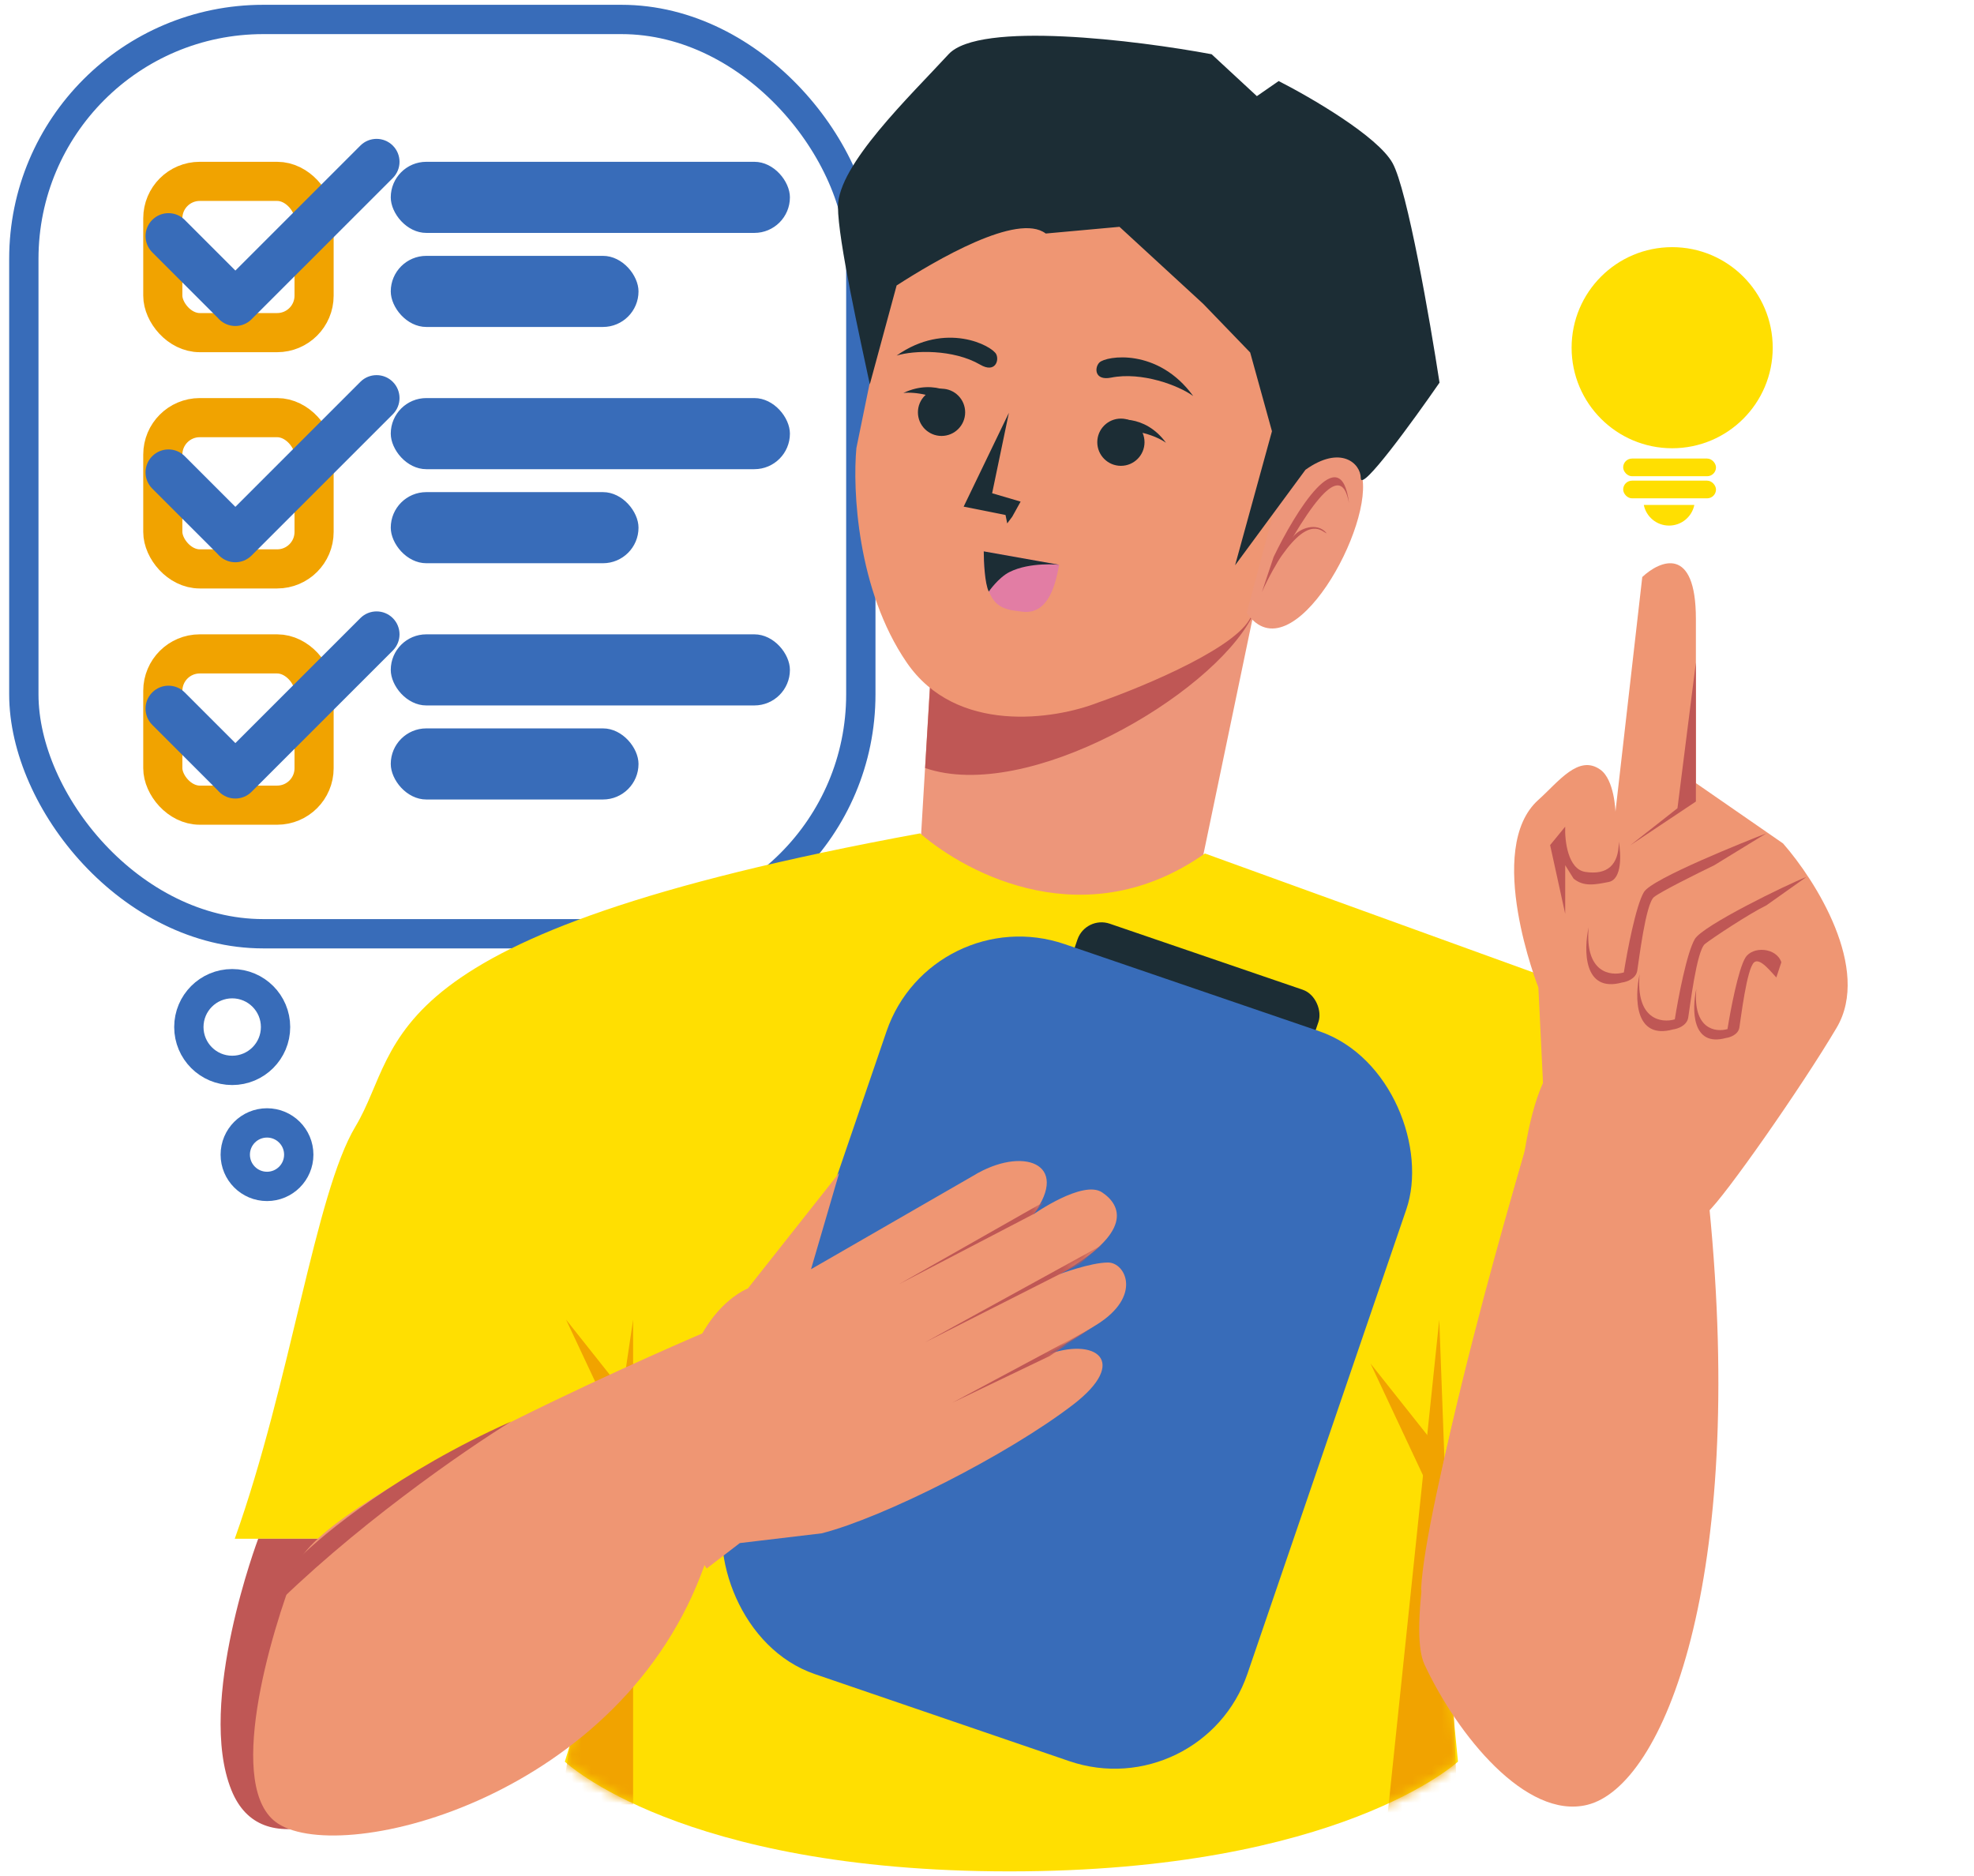 <svg width="202" height="192" viewBox="0 0 202 192" fill="none" xmlns="http://www.w3.org/2000/svg">
<rect x="2.439" y="1.991" width="85.649" height="93.564" rx="24.5" stroke="#386CB9" stroke-width="3"/>
<rect x="16.66" y="18.56" width="15.48" height="15.48" rx="3.781" stroke="#F1A300" stroke-width="4.004"/>
<rect x="16.66" y="42.739" width="15.48" height="15.48" rx="3.781" stroke="#F1A300" stroke-width="4.004"/>
<rect x="16.66" y="66.917" width="15.48" height="15.48" rx="3.781" stroke="#F1A300" stroke-width="4.004"/>
<rect x="39.987" y="16.558" width="40.845" height="7.277" rx="3.639" fill="#386CB9"/>
<rect x="39.987" y="40.737" width="40.845" height="7.277" rx="3.639" fill="#386CB9"/>
<rect x="39.987" y="64.915" width="40.845" height="7.277" rx="3.639" fill="#386CB9"/>
<rect x="39.987" y="26.183" width="25.352" height="7.277" rx="3.639" fill="#386CB9"/>
<rect x="39.987" y="50.361" width="25.352" height="7.277" rx="3.639" fill="#386CB9"/>
<rect x="39.987" y="74.54" width="25.352" height="7.277" rx="3.639" fill="#386CB9"/>
<path fill-rule="evenodd" clip-rule="evenodd" d="M40.196 18.218C41.112 17.302 41.112 15.815 40.196 14.899C39.279 13.982 37.792 13.982 36.876 14.899L24.086 27.688L18.901 22.502C17.984 21.585 16.497 21.585 15.581 22.502C14.664 23.419 14.664 24.905 15.581 25.822L22.287 32.528C22.329 32.578 22.373 32.626 22.421 32.673C23.337 33.59 24.824 33.59 25.74 32.673L40.196 18.218Z" fill="#386CB9"/>
<path fill-rule="evenodd" clip-rule="evenodd" d="M40.196 42.397C41.112 41.48 41.112 39.994 40.196 39.077C39.279 38.16 37.792 38.16 36.876 39.077L24.086 51.867L18.901 46.681C17.984 45.764 16.497 45.764 15.581 46.681C14.664 47.597 14.664 49.084 15.581 50.001L22.286 56.706C22.328 56.756 22.373 56.805 22.421 56.852C23.337 57.769 24.824 57.769 25.74 56.852L40.196 42.397Z" fill="#386CB9"/>
<path fill-rule="evenodd" clip-rule="evenodd" d="M40.196 66.575C41.112 65.659 41.112 64.172 40.196 63.255C39.279 62.339 37.792 62.339 36.876 63.255L24.086 76.045L18.901 70.859C17.984 69.942 16.497 69.942 15.581 70.859C14.664 71.776 14.664 73.262 15.581 74.179L22.286 80.884C22.328 80.934 22.373 80.983 22.421 81.031C23.337 81.947 24.824 81.947 25.74 81.031L40.196 66.575Z" fill="#386CB9"/>
<path d="M94.152 87.169L95.181 69.851L128.274 62.821L123.13 87.512C125.188 96.6 101.068 91.456 94.152 87.169Z" fill="#ED967A"/>
<path d="M94.667 78.596L95.181 70.109C96.273 71.637 117.584 66.115 128.103 63.164C123.872 71.221 105.126 82.197 94.667 78.596Z" fill="#BF5755"/>
<path d="M87.636 45.846L90.551 31.614C99.468 6.237 123.473 14.467 129.817 21.154C134.595 26.191 135.361 37.672 134.275 42.416C132.561 47.903 128.926 59.666 128.103 62.821C127.28 65.976 117.243 70.194 112.328 71.909C107.927 73.623 97.856 75.201 92.781 67.793C87.705 60.386 87.236 50.075 87.636 45.846Z" fill="#EF9673"/>
<path d="M139.305 48.445C138.082 44.366 132.885 47.416 130.846 50.475L127.579 62.72C132.168 69.347 140.835 53.543 139.305 48.445Z" fill="#ED967A"/>
<circle cx="114.702" cy="45.254" r="2.417" fill="#1C2D35"/>
<circle cx="96.348" cy="42.195" r="2.417" fill="#1C2D35"/>
<path d="M122.101 40.53C118.5 35.558 113.185 36.415 112.499 37.101C111.985 37.615 111.985 38.987 113.699 38.644C116.837 38.017 120.615 39.444 122.101 40.53Z" fill="#1C2D35"/>
<path d="M119.315 45.312C117.148 42.32 113.949 42.836 113.537 43.248C113.227 43.558 113.227 44.383 114.259 44.177C116.147 43.799 118.42 44.658 119.315 45.312Z" fill="#1C2D35"/>
<path d="M92.438 40.217C95.776 38.636 98.332 40.628 98.495 41.188C98.618 41.608 98.221 42.332 97.415 41.654C95.942 40.415 93.536 40.074 92.438 40.217Z" fill="#1C2D35"/>
<path d="M91.752 36.387C96.769 32.848 101.52 35.381 101.947 36.252C102.267 36.905 101.823 38.203 100.312 37.323C97.547 35.714 93.509 35.84 91.752 36.387Z" fill="#1C2D35"/>
<path d="M130.332 56.991C132.561 52.361 137.225 44.782 138.048 51.504C137.649 49.453 136.682 47.572 132.26 55.033C132.882 54.043 134.821 53.372 135.759 54.578C135.302 54.463 134.104 52.704 131.189 56.819C130.703 57.505 129.817 59.049 129.131 60.592L130.332 56.991Z" fill="#BF5755"/>
<path d="M98.61 51.847L103.24 42.245L101.525 50.475L104.44 51.333L103.583 52.876L103.068 53.562L102.897 52.704L98.61 51.847Z" fill="#1C2D35"/>
<path d="M130.16 44.131L127.931 36.072L123.13 31.099L114.557 23.212L107.012 23.898C104.132 21.703 95.752 26.641 91.752 29.213L89.008 39.33C88.037 34.758 85.75 24.584 85.75 21.154C85.75 16.868 93.123 9.838 97.067 5.551C100.222 2.122 116.329 4.122 123.987 5.551L128.617 9.838L130.846 8.294C134.104 9.952 140.997 13.953 142.506 16.696C144.015 19.44 146.335 32.814 147.307 39.158C144.621 43.045 139.248 50.441 139.248 48.932C139.248 47.423 137.19 45.503 133.589 48.075L126.388 57.848L130.16 44.131Z" fill="#1C2D35"/>
<path d="M108.384 57.796L100.668 56.425C100.668 62.255 102.459 62.328 104.612 62.597C107.355 62.94 108.041 59.625 108.384 57.796Z" fill="#E27DA4"/>
<path d="M103.307 58.536C102.165 59.107 101.182 60.54 101.182 60.54C100.771 59.717 100.668 57.453 100.668 56.425L108.384 57.796C108.384 57.796 105.418 57.481 103.307 58.536Z" fill="#1C2D35"/>
<path d="M123.302 87.341C111.23 95.845 99.125 89.57 94.152 85.283C37.225 95.742 41.512 106.716 36.368 115.29C32.253 122.148 29.738 141.467 24.022 157.47H64.831L57.801 180.275C57.801 180.275 69.536 191.508 103.307 191.508C137.078 191.508 149.193 180.275 149.193 180.275L146.964 157.47H174.056V128.15C174.056 114.432 165.139 104.259 160.681 100.886L123.302 87.341Z" fill="#FFDF01"/>
<path d="M140.244 139.533L146.312 147.184V152.461L140.244 139.533Z" fill="#F1A300"/>
<path d="M57.927 135.048L63.996 142.699V147.976L57.927 135.048Z" fill="#F1A300"/>
<rect x="111.099" y="93.685" width="26.063" height="8.916" rx="2.6" transform="rotate(18.89 111.099 93.685)" fill="#1C2D35"/>
<rect x="95.362" y="91.97" width="56.225" height="78.954" rx="14.358" transform="rotate(18.887 95.362 91.97)" fill="#386CB9"/>
<mask id="mask0_35_2339" style="mask-type:alpha" maskUnits="userSpaceOnUse" x="24" y="85" width="151" height="107">
<path d="M123.302 87.341C111.23 95.845 99.125 89.57 94.152 85.283C37.225 95.742 41.512 106.716 36.368 115.29C32.253 122.148 29.738 141.467 24.022 157.47H64.831L57.801 180.275C57.801 180.275 69.536 191.508 103.307 191.508C137.078 191.508 149.193 180.275 149.193 180.275L146.964 157.47H174.056V128.15C174.056 114.432 165.139 104.259 160.681 100.886L123.302 87.341Z" fill="#FFDF01"/>
</mask>
<g mask="url(#mask0_35_2339)">
<path d="M64.787 135.048V184.649H57.4L64.787 135.048Z" fill="#F1A300"/>
<path d="M147.28 135.048L149.215 187.287H141.827L147.28 135.048Z" fill="#F1A300"/>
</g>
<path d="M23.679 183.19C20.079 174.274 26.423 157.47 26.423 157.47H62.259L61.574 165.529C61.574 165.529 29.793 198.329 23.679 183.19Z" fill="#BF5755"/>
<path d="M76.53 131.853L85.874 120.029L82.993 129.886L99.57 120.333C104.615 117.237 109.6 119.032 105.751 124.267C105.751 124.267 110.809 120.708 112.775 122.019C114.742 123.33 116.046 126.126 108.403 130.396C108.403 130.396 111.593 129.2 113.388 129.2C115.182 129.2 116.912 132.658 112.192 135.58C109.957 136.963 108.243 137.978 106.987 138.683C112.143 136.746 115.613 139.298 109.799 143.755C103.056 148.925 90.354 155.322 84.079 156.914L75.705 157.911L72.316 160.512C72.316 160.512 68.727 155.717 69.525 144.951C70.322 134.185 76.53 131.853 76.53 131.853Z" fill="#EF9673"/>
<mask id="mask1_35_2339" style="mask-type:alpha" maskUnits="userSpaceOnUse" x="69" y="118" width="47" height="43">
<path d="M76.53 131.853L85.874 120.029L82.993 129.886L99.57 120.333C104.615 117.237 109.6 119.032 105.751 124.267C105.751 124.267 110.809 120.708 112.775 122.019C114.742 123.33 116.046 126.126 108.403 130.396C108.403 130.396 111.593 129.2 113.388 129.2C115.182 129.2 116.912 132.658 112.192 135.58C109.957 136.963 108.243 137.978 106.987 138.683C112.143 136.746 115.613 139.298 109.799 143.755C103.056 148.925 90.354 155.322 84.079 156.914L75.705 157.911L72.316 160.512C72.316 160.512 68.727 155.717 69.525 144.951C70.322 134.185 76.53 131.853 76.53 131.853Z" fill="#EF9673"/>
</mask>
<g mask="url(#mask1_35_2339)">
<path d="M92.038 131.393L106.792 123.019L105.812 124.216L92.038 131.393Z" fill="#BF5755"/>
<path d="M94.646 137.374L112.79 127.406L110.397 129.399L94.646 137.374Z" fill="#BF5755"/>
<path d="M97.438 143.555L111.594 135.979L107.407 138.77L97.438 143.555Z" fill="#BF5755"/>
</g>
<path d="M30.446 160.104C33.371 152.727 72.515 136.178 72.515 136.178C68.528 140.006 70.455 153.79 72.117 160.104C63.743 183.83 35.231 191.007 28.453 186.621C23.029 183.112 27.522 167.481 30.446 160.104Z" fill="#EF9673"/>
<path d="M145.764 170.33C142.406 163.14 155.978 118.033 155.978 118.033C159.995 92.999 172.169 120.776 174.913 123.52C178.685 161.757 170.26 182.781 162.418 184.7C156.143 186.236 149.121 177.52 145.764 170.33Z" fill="#EF9673"/>
<path d="M145.421 162.614C145.832 154.11 153.937 124.777 157.938 111.174C154.451 127.635 147.307 160.968 146.621 162.614C145.935 164.26 145.535 163.3 145.421 162.614Z" fill="#EF9673"/>
<path d="M168.054 59.049L165.311 83.054C165.311 83.054 165.214 79.803 163.768 78.767C161.528 77.163 159.476 80.016 157.423 81.854C151.835 86.855 157.423 101.058 157.423 101.058L157.938 111.689L174.742 124.035C176.399 122.606 184.378 111.209 187.944 105.173C191.511 99.138 185.773 90.084 182.458 86.312L173.541 80.139V63.335C173.541 55.791 169.883 57.334 168.054 59.049Z" fill="#EF9673"/>
<path d="M168.226 91.284C169.049 89.913 178.685 86.083 180.743 85.283L175.427 88.541C173.656 89.398 169.94 91.25 169.255 91.799C168.397 92.485 167.711 98.314 167.54 99.343C167.403 100.166 166.454 100.486 165.997 100.543C162.019 101.641 162.053 97.228 162.567 94.885C162.156 99.549 164.796 99.915 166.168 99.515C166.511 97.343 167.403 92.656 168.226 91.284Z" fill="#BF5755"/>
<path d="M173.44 96.085C174.263 94.714 182.8 90.541 184.858 89.741L180.743 92.656C178.971 93.513 175.155 96.051 174.469 96.6C173.612 97.286 172.926 103.116 172.755 104.144C172.617 104.967 171.669 105.288 171.211 105.345C167.233 106.442 167.268 102.03 167.782 99.686C167.371 104.35 170.011 104.716 171.383 104.316C171.726 102.144 172.617 97.457 173.44 96.085Z" fill="#BF5755"/>
<path d="M178.598 98.017C179.327 96.801 181.772 96.943 182.286 98.472L181.772 100.029C181.257 99.501 180.117 97.986 179.509 98.473C178.75 99.08 178.142 104.246 177.99 105.157C177.869 105.886 177.028 106.17 176.623 106.221C173.098 107.193 173.129 103.283 173.584 101.207C173.22 105.339 175.559 105.664 176.775 105.309C177.079 103.385 177.869 99.232 178.598 98.017Z" fill="#BF5755"/>
<path d="M52.314 145.468C40.929 150.543 33.053 156.956 30.538 159.528L27.109 165.358C35.888 156.442 47.571 148.383 52.314 145.468Z" fill="#BF5755"/>
<path d="M160.167 84.597L158.624 86.483L160.167 93.513V88.541L161.024 89.912C162.053 90.77 163.253 90.53 164.625 90.255C165.997 89.981 165.882 87.398 165.654 86.14C165.654 88.541 164.454 89.57 162.224 89.227C160.441 88.952 160.11 86.026 160.167 84.597Z" fill="#BF5755"/>
<path d="M171.655 82.711L173.541 67.793V79.968V82.025L166.854 86.483L171.655 82.711Z" fill="#BF5755"/>
<circle cx="27.323" cy="118.162" r="3.249" stroke="#386CB9" stroke-width="3"/>
<circle cx="23.761" cy="105.102" r="4.436" stroke="#386CB9" stroke-width="3"/>
<circle cx="171.113" cy="35.582" r="10.29" fill="#FFDF01"/>
<rect x="166.1" y="46.926" width="9.498" height="1.809" rx="0.905" fill="#FFDF01"/>
<rect x="166.1" y="49.188" width="9.498" height="1.809" rx="0.905" fill="#FFDF01"/>
<path fill-rule="evenodd" clip-rule="evenodd" d="M168.211 51.675C168.455 52.88 169.52 53.786 170.796 53.786C172.073 53.786 173.138 52.88 173.382 51.675H168.211Z" fill="#FFDF01"/>
</svg>
